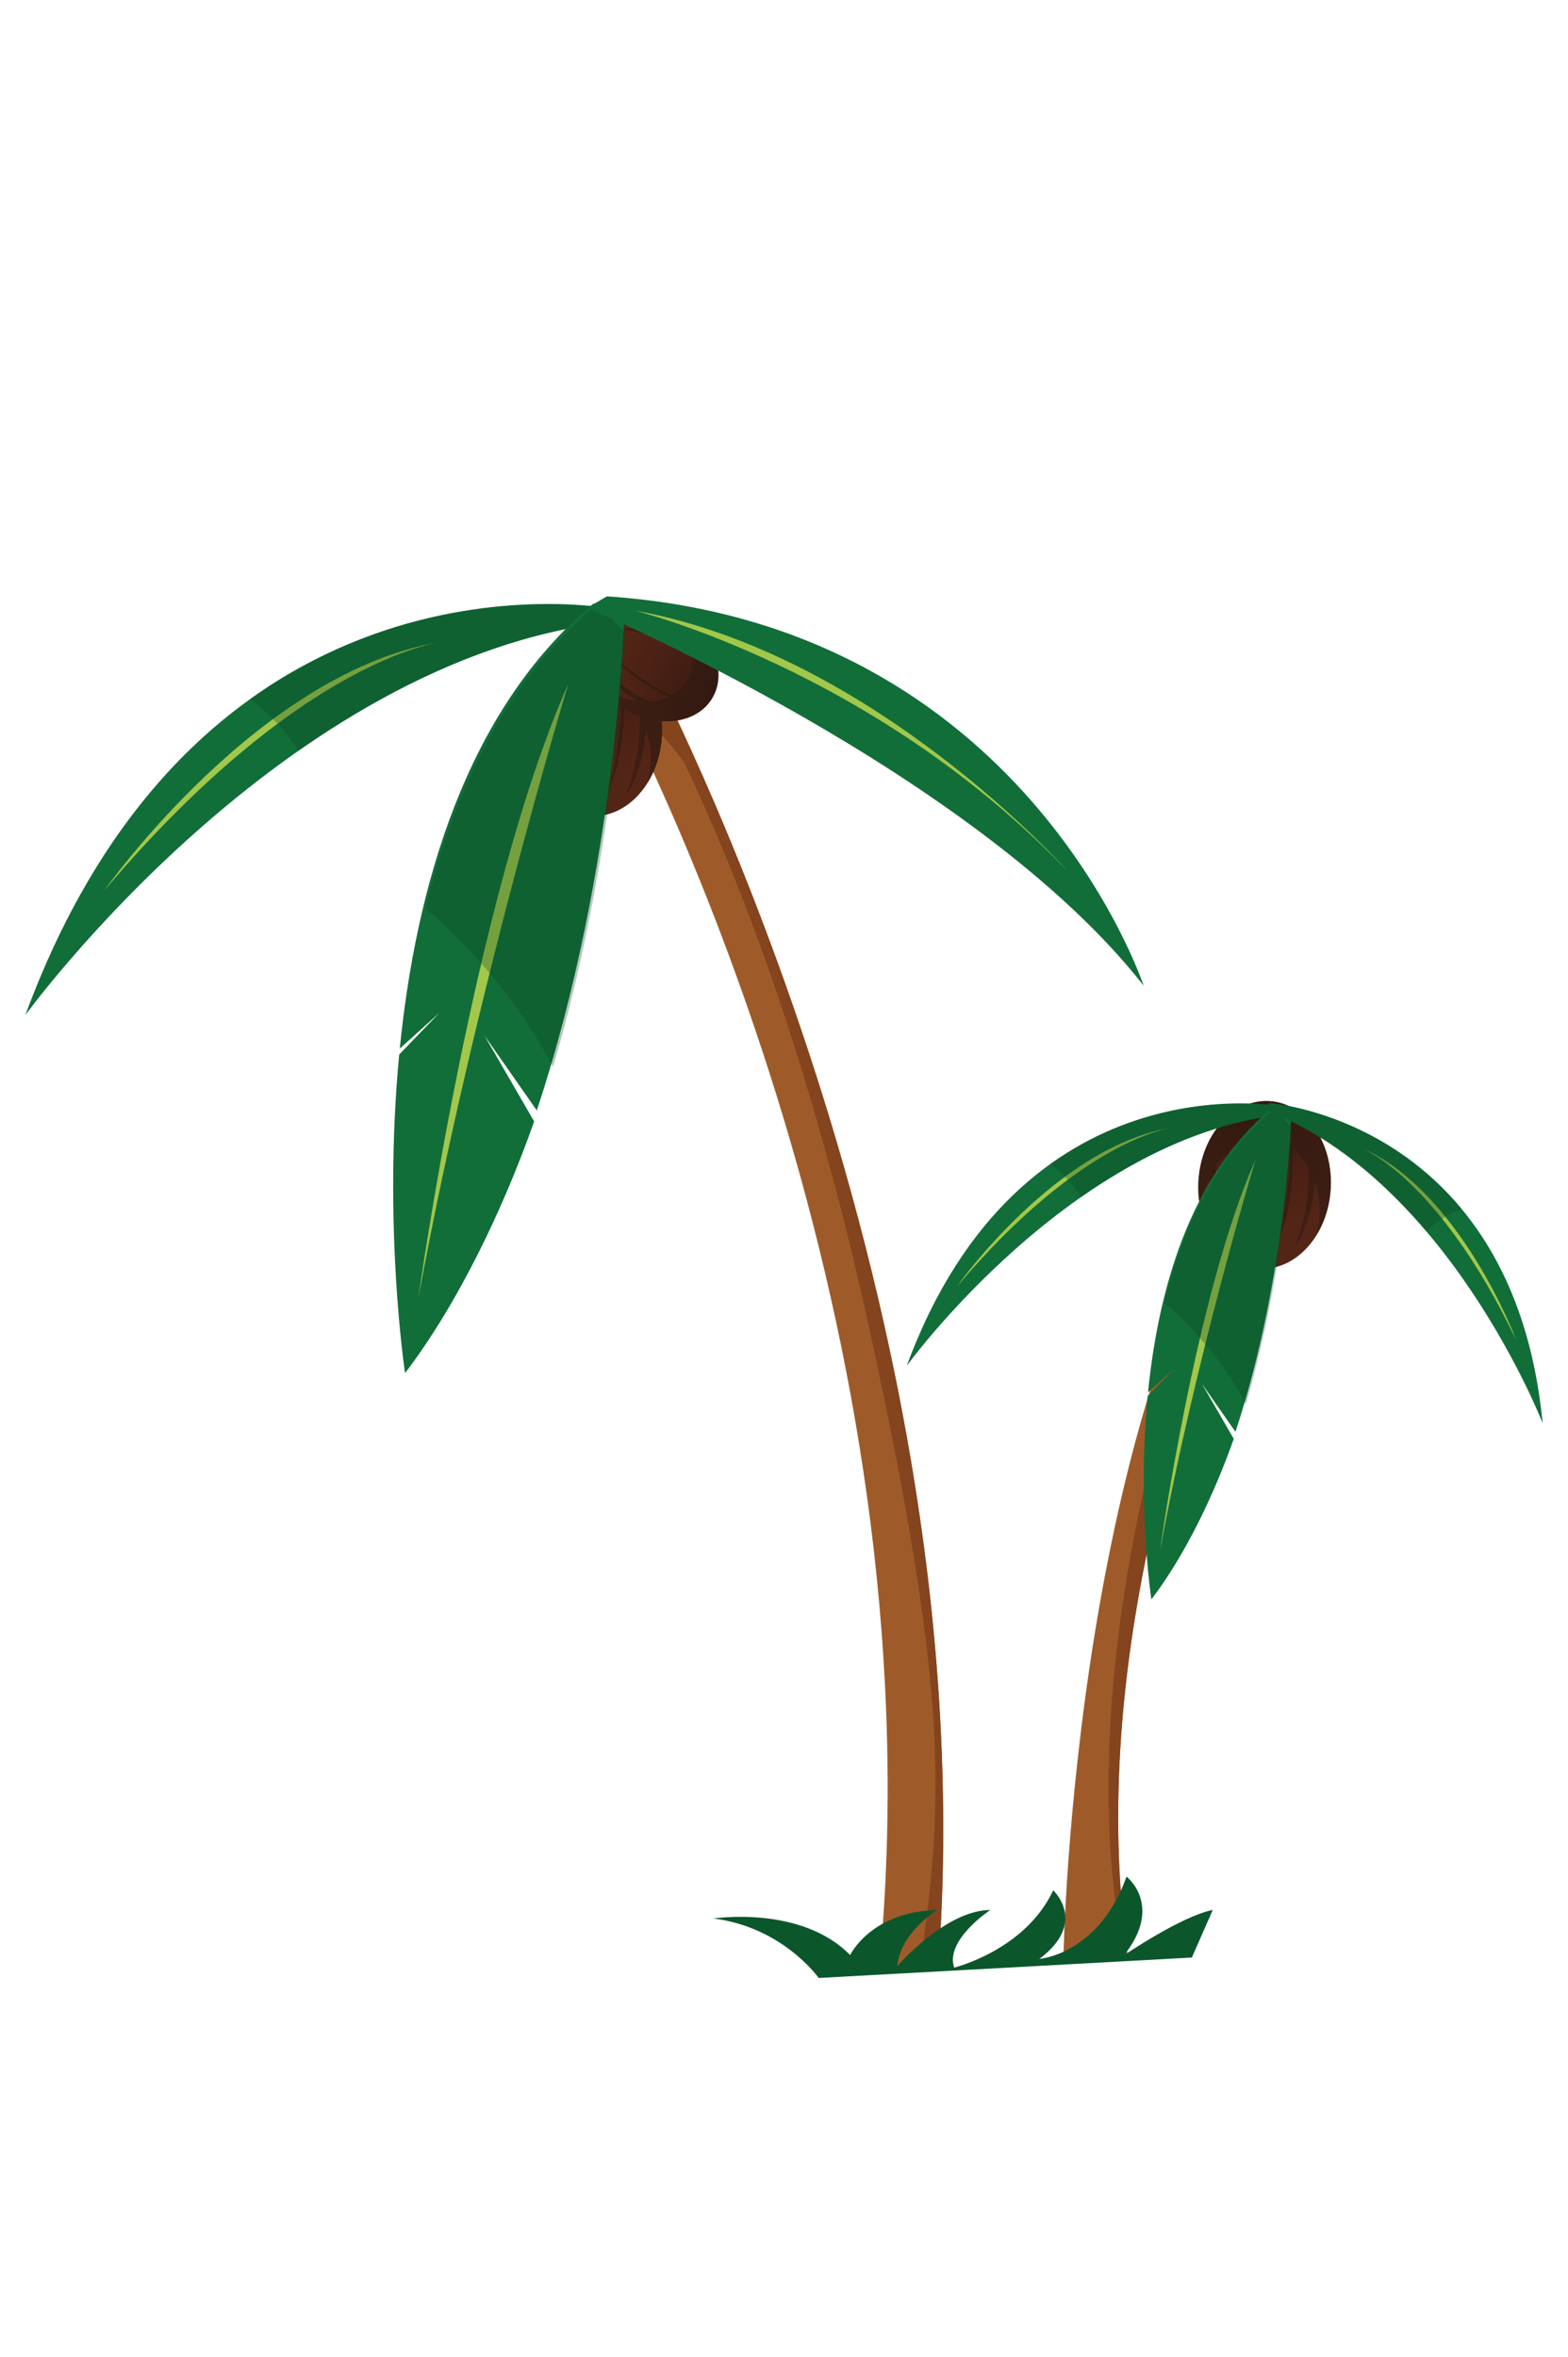 <?xml version="1.0" encoding="utf-8"?>
<!DOCTYPE svg PUBLIC "-//W3C//DTD SVG 1.1//EN" "http://www.w3.org/Graphics/SVG/1.1/DTD/svg11.dtd">
<svg version="1.1" id="Layer_1" xmlns="http://www.w3.org/2000/svg" xmlns:xlink="http://www.w3.org/1999/xlink" x="0px" y="0px"
	 width="304px" height="457px" viewBox="0 0 217 327" enable-background="new 0 0 217 327" xml:space="preserve">
	  <style type="text/css">
@keyframes shake3{
   0% {transform:rotate(0deg);transform-origin:0% 0%;}
  
  50%{transform: rotate(1deg);transform-origin:0% 3%;}
 
  100%{transform:rotate(0deg);transform-origin:0% 0%;}
}

@keyframes shake1{
   0% {transform:rotate(0deg) translate(0px, 2px);}
  
  50%{transform: rotate(1deg) translate(0px, 2px);}
 
  100%{transform:rotate(0deg) translate(0px,2px);}
}

@keyframes shake2{
   0% {transform:rotate(0deg) translate(4px, 2px);}
  
  50%{transform: rotate(-2deg) translate(4px, 2px);}
 
  100%{transform:rotate(0deg) translate(4px, 2px);}
}

@keyframes animateOne {
	0% { transform: translateZ(0px) translateY(0) translateX(0) skewY(0deg); }
	25% { transform: translateZ(2px) translateY(2px) translateX(2px) skewY(2deg); }
	50% { transform: translateZ(-2px) translateY(-2px) translateX(-2px) skewY(2deg); }
	75% { transform: translateZ(2px) translateY(2px) translateX(2px) skewY(2deg); }
	100% { transform: translateZ(0px) translateY(0px) translateX(0px) skewY(0deg); }
} 

animation { float: left; width: auto; transform: rotate(21deg); }
.palm, .palm-body { animation: animateOne 10s .5s ease infinite; }


.palm_leaf_2{
  animation: shake2 3s ease-out;
  animation-iteration-count:infinite;
}
.palm_leaf_1{
  animation: shake1 7s ease-out;
  animation-iteration-count:infinite;
 }
.palm_leaf_3 {
  animation: shake3 3s ease-out;
  animation-iteration-count:infinite;
}

.top{top:-1%;}
</style>
<g>
	<path fill="#9E5B29" d="M88.01,88.469l-5.36,2.886c10.256,19.352,47.3,96.157,39.037,181.858h8.179
		C137.083,177.954,88.01,88.469,88.01,88.469z"/>
	<path fill="#84441E" d="M88.228,88.874c-0.007-0.014-0.013-0.025-0.021-0.038c-0.055-0.103-0.099-0.184-0.13-0.242
		c-0.012-0.021-0.017-0.032-0.026-0.048c-0.027-0.049-0.042-0.077-0.042-0.077l-1.908,1.027l0,0l-3.452,1.859
		c0.557,1.051,1.197,2.281,1.9,3.663c2.466,1.883,5.721,5.151,10.011,10.574c9.651,20.267,18.845,46.692,26.099,80.182
		c10.73,49.539,10.018,64.529,6.628,87.439h2.578C136.806,181.604,91.696,95.349,88.228,88.874z"/>
</g>
<path fill="#9E5B29" d="M178.413,158.449c0,0-30.113,57.488-22.242,112.922h-8.897c0,0,1.369-81.441,31.139-117.028V158.449z"/>
<path fill="#84441E" d="M170.45,166.023l0.434-0.084c0,0-24.655,57.993-15.202,105.431h0.488
	c-7.87-55.435,22.242-112.922,22.242-112.922v-4.106C175.493,157.833,172.85,161.77,170.45,166.023z"/>
<g>
	
		<radialGradient id="SVGID_1_" cx="235.671" cy="1688.539" r="23.326" gradientTransform="matrix(-1 0.019 -0.019 -1 348.681 1773.086)" gradientUnits="userSpaceOnUse">
		<stop  offset="0" style="stop-color:#371910"/>
		<stop  offset="0.796" style="stop-color:#532516"/>
	</radialGradient>
	<path fill="url(#SVGID_1_)" d="M73.22,101.047c0.375-6.416,4.787-11.377,9.853-11.08c5.066,0.296,8.869,5.738,8.494,12.153
		c-0.375,6.416-4.787,11.377-9.853,11.08S72.845,107.463,73.22,101.047z"/>
	
		<ellipse transform="matrix(-1 0.019 -0.019 -1 166.536 221.333)" opacity="0.7" fill="#2F1911" cx="82.233" cy="111.445" rx="1.035" ry="0.868"/>
	<path opacity="0.6" fill="#2F1911" d="M73.606,105.329c0.004-0.106,0.006-0.212,0.012-0.319c0.089-1.527,0.438-2.959,0.982-4.237
		c0.023,0.135,0.049,0.281,0.077,0.433c0.008,0.089,0.016,0.18,0.025,0.277c0.002,0.022,0.005,0.044,0.007,0.066
		c0.099,1.286,0.329,2.446,0.597,3.422c0.267,0.972,0.587,1.836,0.898,2.562c0.49,1.168,0.903,1.829,0.903,1.829v0
		c0.228,0.401,0.378,0.623,0.382,0.629c0.021,0.031,0.062,0.038,0.093,0.017c0.03-0.021,0.038-0.062,0.017-0.093
		c0,0-2.086-5.221-1.95-11.072c0.388-0.57,0.823-1.087,1.295-1.544c0.302,8.479,3.188,13.062,3.188,13.062l-0.005-0.245
		c-2.039-5.25-2.545-10.296-2.642-13.3c1.425-1.17,3.133-1.81,4.935-1.705c1.236,0.072,2.387,0.488,3.401,1.17
		c0.404,6.286-1.816,13.729-1.816,13.729c2.153-4.531,2.385-10.155,2.305-13.371c0.829,0.658,1.552,1.501,2.133,2.485
		c0.346,4.596-1.142,9.2-1.596,10.478c-0.091,0.162-0.146,0.251-0.149,0.255c-0.02,0.031-0.01,0.072,0.021,0.092
		c0.031,0.02,0.072,0.011,0.092-0.021c0.366-0.483,0.696-1.188,0.991-2.002c0.346-0.829,0.719-1.881,1.004-3.096
		c0.195-0.832,0.36-1.793,0.437-2.849c0.052-0.306,0.097-0.583,0.134-0.822c0.498,1.459,0.733,3.095,0.633,4.809
		c-0.053,0.903-0.195,1.773-0.415,2.598c1.113-1.804,1.831-4.021,1.973-6.446c0.375-6.416-3.428-11.857-8.494-12.153
		c-5.066-0.296-9.478,4.665-9.853,11.08C73.132,102.546,73.275,103.99,73.606,105.329z"/>
</g>
<g  class="palm_leaf_1">
	
		<radialGradient id="SVGID_2_" cx="1122.224" cy="17.969" r="19.007" gradientTransform="matrix(0.44 -0.898 0.898 0.44 -410.143 1095.835)" gradientUnits="userSpaceOnUse">
		<stop  offset="0" style="stop-color:#371910"/>
		<stop  offset="0.796" style="stop-color:#532516"/>
	</radialGradient>
	<path fill="url(#SVGID_2_)" d="M94.193,85.565c4.511,2.659,6.466,7.703,4.366,11.266c-2.1,3.563-7.46,4.295-11.971,1.636
		c-4.511-2.659-6.466-7.703-4.366-11.266C84.322,83.638,89.682,82.905,94.193,85.565z"/>
	
		<ellipse transform="matrix(0.44 -0.898 0.898 0.44 -32.578 124.225)" opacity="0.7" fill="#2F1911" cx="83.302" cy="88.23" rx="0.843" ry="0.707"/>
	<path opacity="0.6" fill="#2F1911" d="M90.946,84.252c0.076,0.042,0.151,0.083,0.227,0.128c1.074,0.633,1.982,1.418,2.707,2.288
		c-0.107-0.033-0.222-0.069-0.343-0.106c-0.067-0.027-0.137-0.055-0.21-0.085c-0.017-0.007-0.034-0.013-0.051-0.02
		c-0.969-0.407-1.896-0.672-2.703-0.84c-0.804-0.168-1.549-0.258-2.191-0.302c-1.029-0.08-1.662-0.026-1.662-0.026l0,0
		c-0.376,0.016-0.592,0.042-0.598,0.043c-0.03,0.004-0.051,0.031-0.047,0.061c0.004,0.03,0.031,0.051,0.061,0.047
		c0,0,4.561,0.43,8.752,2.706c0.269,0.494,0.482,1.001,0.637,1.513C89.266,86.724,84.87,87.11,84.87,87.11l0.179,0.088
		c4.564,0.475,8.411,1.986,10.625,3.033c0.318,1.468,0.147,2.945-0.6,4.212c-0.512,0.869-1.242,1.549-2.114,2.03
		c-4.707-2.046-9.277-6.425-9.277-6.425c2.483,3.247,6.474,5.508,8.836,6.646c-0.785,0.356-1.666,0.566-2.595,0.622
		c-3.46-1.459-6.245-4.251-7.002-5.056c-0.084-0.127-0.128-0.2-0.13-0.203c-0.015-0.026-0.049-0.034-0.075-0.019
		c-0.026,0.015-0.035,0.049-0.019,0.075c0.214,0.445,0.603,0.947,1.082,1.463c0.472,0.559,1.096,1.221,1.871,1.88
		c0.531,0.451,1.166,0.928,1.902,1.377c0.202,0.151,0.387,0.287,0.546,0.403c-1.243-0.182-2.516-0.62-3.722-1.331
		c-0.635-0.374-1.213-0.801-1.729-1.268c0.894,1.478,2.234,2.824,3.939,3.829c4.511,2.659,9.871,1.927,11.971-1.636
		c2.1-3.563,0.145-8.606-4.366-11.266C93.14,84.943,92.04,84.51,90.946,84.252z"/>
</g>
<polygon opacity="0.3" fill="#0D4422" points="85.926,84.955 90.802,88.069 90.628,85.364 86.52,84.326 "/>


<g class="palm">
	<path fill="#116E39" d="M3.251,140.831c0,0,35.926-49.528,81.423-54.579l-0.269-1.832C84.404,84.419,27.978,73.741,3.251,140.831z"
		/>
	<path fill="#A2C74B" d="M61.462,88.968c0,0-19.442,1.715-47.257,34.572C14.205,123.54,35.846,92.724,61.462,88.968z"/>
	<path opacity="0.3" fill="#0D4422" d="M34.469,96.963c2.347,1.814,4.735,4.177,6.672,7.204
		c12.537-8.763,27.429-16.13,43.532-17.918l-0.269-1.832C84.404,84.417,58.758,79.568,34.469,96.963z"/>
</g>



<g class="palm">
	<g>
		<path fill="#116E39" d="M66.945,143.654l7.26,10.394C85.468,120.094,86.36,84.84,86.36,84.84l-4.309-1.1
			c-17.872,14.911-24.653,39.755-26.852,61.727l5.555-5.013l-5.636,5.834c-2.277,23.907,0.813,44.199,0.813,44.199
			c7.419-9.741,13.695-22.956,17.908-34.912L66.945,143.654z"/>
		<path fill="#A2C74B" d="M57.787,180.031c0,0,7.662-55.568,20.792-85.169C78.579,94.862,65.599,137.583,57.787,180.031z"/>
	</g>
	<path opacity="0.3" fill="#0D4422" d="M86.52,87.883l-3.853-4.194l-0.66,0.56l0.067,0.054
		c-12.462,10.53-19.471,25.916-23.297,41.738c6.039,5.162,12.545,12.341,17.69,21.983C84.206,121.746,86.096,96.072,86.52,87.883
		L86.52,87.883z"/>
</g>
<g class="palm">
	<path fill="#116E39" d="M81.198,84.326c0,0,54.023,22.824,77.187,52.404c0,0-16.526-50.143-74.455-53.998L81.198,84.326z"/>
	<path fill="#A2C74B" d="M87.822,84.711c0,0,33.22,8.143,60.025,36.148C147.847,120.859,121.076,90.654,87.822,84.711z"/>
</g>
<path fill="#0C562C" d="M155.666,271.25c5.524-6.928,0.35-10.909,0.35-10.909c-3.854,10.81-12.086,11.413-12.086,11.413
	c6.76-5.072,1.915-9.517,1.915-9.517c-3.881,8.327-13.744,10.727-13.744,10.727c-1.286-3.862,5.028-7.999,5.028-7.999
	c-6.257,0.03-12.914,7.803-12.914,7.803c0.379-4.607,5.525-7.803,5.525-7.803c-9.236,0.253-12.063,6.26-12.063,6.26
	c-6.792-6.952-18.961-5.078-18.961-5.078c9.649,1.212,14.597,8.252,14.597,8.252l51.768-2.833l2.897-6.602
	C163.654,265.806,155.666,271.25,155.666,271.25z"/>
<g class="palm" >
	
		<radialGradient id="SVGID_3_" cx="144.087" cy="1624.025" r="23.326" gradientTransform="matrix(-1 0.019 -0.019 -1 348.681 1773.086)" gradientUnits="userSpaceOnUse">
		<stop  offset="0" style="stop-color:#371910"/>
		<stop  offset="0.796" style="stop-color:#532516"/>
	</radialGradient>
	<path fill="url(#SVGID_3_)" d="M165.994,163.837c0.375-6.416,4.787-11.377,9.853-11.08c5.066,0.296,8.869,5.738,8.494,12.153
		c-0.375,6.416-4.787,11.377-9.853,11.08C169.422,175.694,165.619,170.253,165.994,163.837z"/>
	
		<ellipse transform="matrix(-1 0.019 -0.019 -1 353.242 345.167)" opacity="0.7" fill="#2F1911" cx="175.007" cy="174.235" rx="1.035" ry="0.868"/>
	<path opacity="0.6" fill="#2F1911" d="M166.38,168.119c0.004-0.106,0.006-0.212,0.012-0.319c0.089-1.527,0.438-2.959,0.982-4.237
		c0.023,0.135,0.049,0.281,0.077,0.433c0.008,0.089,0.016,0.18,0.025,0.277c0.002,0.022,0.005,0.044,0.007,0.066
		c0.099,1.286,0.329,2.446,0.597,3.422c0.267,0.972,0.587,1.836,0.898,2.562c0.49,1.168,0.903,1.829,0.903,1.829v0
		c0.228,0.401,0.378,0.623,0.382,0.629c0.021,0.031,0.062,0.038,0.093,0.017c0.03-0.021,0.038-0.062,0.017-0.093
		c0,0-2.086-5.221-1.95-11.072c0.388-0.57,0.823-1.087,1.295-1.544c0.302,8.479,3.188,13.062,3.188,13.062l-0.005-0.245
		c-2.039-5.25-2.545-10.296-2.642-13.3c1.425-1.17,3.133-1.81,4.935-1.705c1.236,0.072,2.387,0.488,3.401,1.17
		c0.404,6.286-1.816,13.729-1.816,13.729c2.153-4.531,2.385-10.155,2.305-13.371c0.829,0.658,1.552,1.501,2.133,2.485
		c0.346,4.596-1.142,9.2-1.596,10.478c-0.091,0.162-0.146,0.251-0.149,0.255c-0.02,0.031-0.01,0.072,0.021,0.092
		c0.031,0.02,0.072,0.011,0.092-0.021c0.366-0.483,0.696-1.188,0.991-2.002c0.346-0.829,0.719-1.881,1.004-3.096
		c0.195-0.832,0.36-1.793,0.437-2.849c0.052-0.306,0.097-0.583,0.134-0.822c0.498,1.459,0.733,3.095,0.633,4.809
		c-0.053,0.903-0.195,1.773-0.415,2.598c1.113-1.804,1.831-4.021,1.973-6.446c0.375-6.416-3.428-11.857-8.494-12.153
		c-5.066-0.296-9.478,4.665-9.853,11.08C165.906,165.336,166.049,166.78,166.38,168.119z"/>
</g>
<g class="palm_leaf_1">
	<path fill="#116E39" d="M125.531,189.472c0,0,22.926-31.606,51.959-34.829l-0.172-1.169
		C177.319,153.473,141.311,146.659,125.531,189.472z"/>
	<path fill="#A2C74B" d="M162.678,156.376c0,0-12.407,1.095-30.157,22.062C132.522,178.437,146.332,158.772,162.678,156.376z"/>
	<path opacity="0.3" fill="#0D4422" d="M145.453,161.477c1.498,1.157,3.021,2.665,4.258,4.597c8-5.592,17.504-10.293,27.78-11.434
		l-0.172-1.169C177.319,153.471,160.953,150.377,145.453,161.477z"/>
</g>
<g class="palm_leaf_1">
	<g>
		<path fill="#116E39" d="M166.494,192.001l4.633,6.633c7.187-21.668,7.756-44.165,7.756-44.165l-2.75-0.702
			c-11.405,9.515-15.732,25.37-17.135,39.391l3.545-3.199l-3.597,3.723c-1.453,15.256,0.519,28.205,0.519,28.205
			c4.735-6.216,8.74-14.649,11.428-22.279L166.494,192.001z"/>
		<path fill="#A2C74B" d="M160.649,215.214c0,0,4.89-35.461,13.268-54.35C173.918,160.864,165.634,188.126,160.649,215.214z"/>
	</g>
	<path opacity="0.3" fill="#0D4422" d="M178.985,156.411l-2.459-2.677l-0.421,0.357l0.042,0.034
		c-7.953,6.719-12.425,16.538-14.867,26.635c3.853,3.294,8.005,7.876,11.289,14.029C177.509,178.02,178.715,161.636,178.985,156.411
		L178.985,156.411z"/>
</g>
<g class="palm_leaf_1">
	<path fill="#116E39" d="M213.749,197.441c0,0-13.116-33.702-38.37-43.409l0.429-1.007
		C175.808,153.025,209.669,155.378,213.749,197.441z"/>
	<path fill="#A2C74B" d="M188.243,159.064c0,0,10.858,3.895,21.835,26.849C210.078,185.914,202.325,165.051,188.243,159.064z"/>
	<path opacity="0.3" fill="#0D4422" d="M202.477,167.681c-1.614,0.685-3.333,1.678-4.894,3.119
		c-5.854-6.889-13.264-13.333-22.202-16.769l0.429-1.007C175.809,153.023,191.198,154.096,202.477,167.681z"/>
</g>
</svg>
